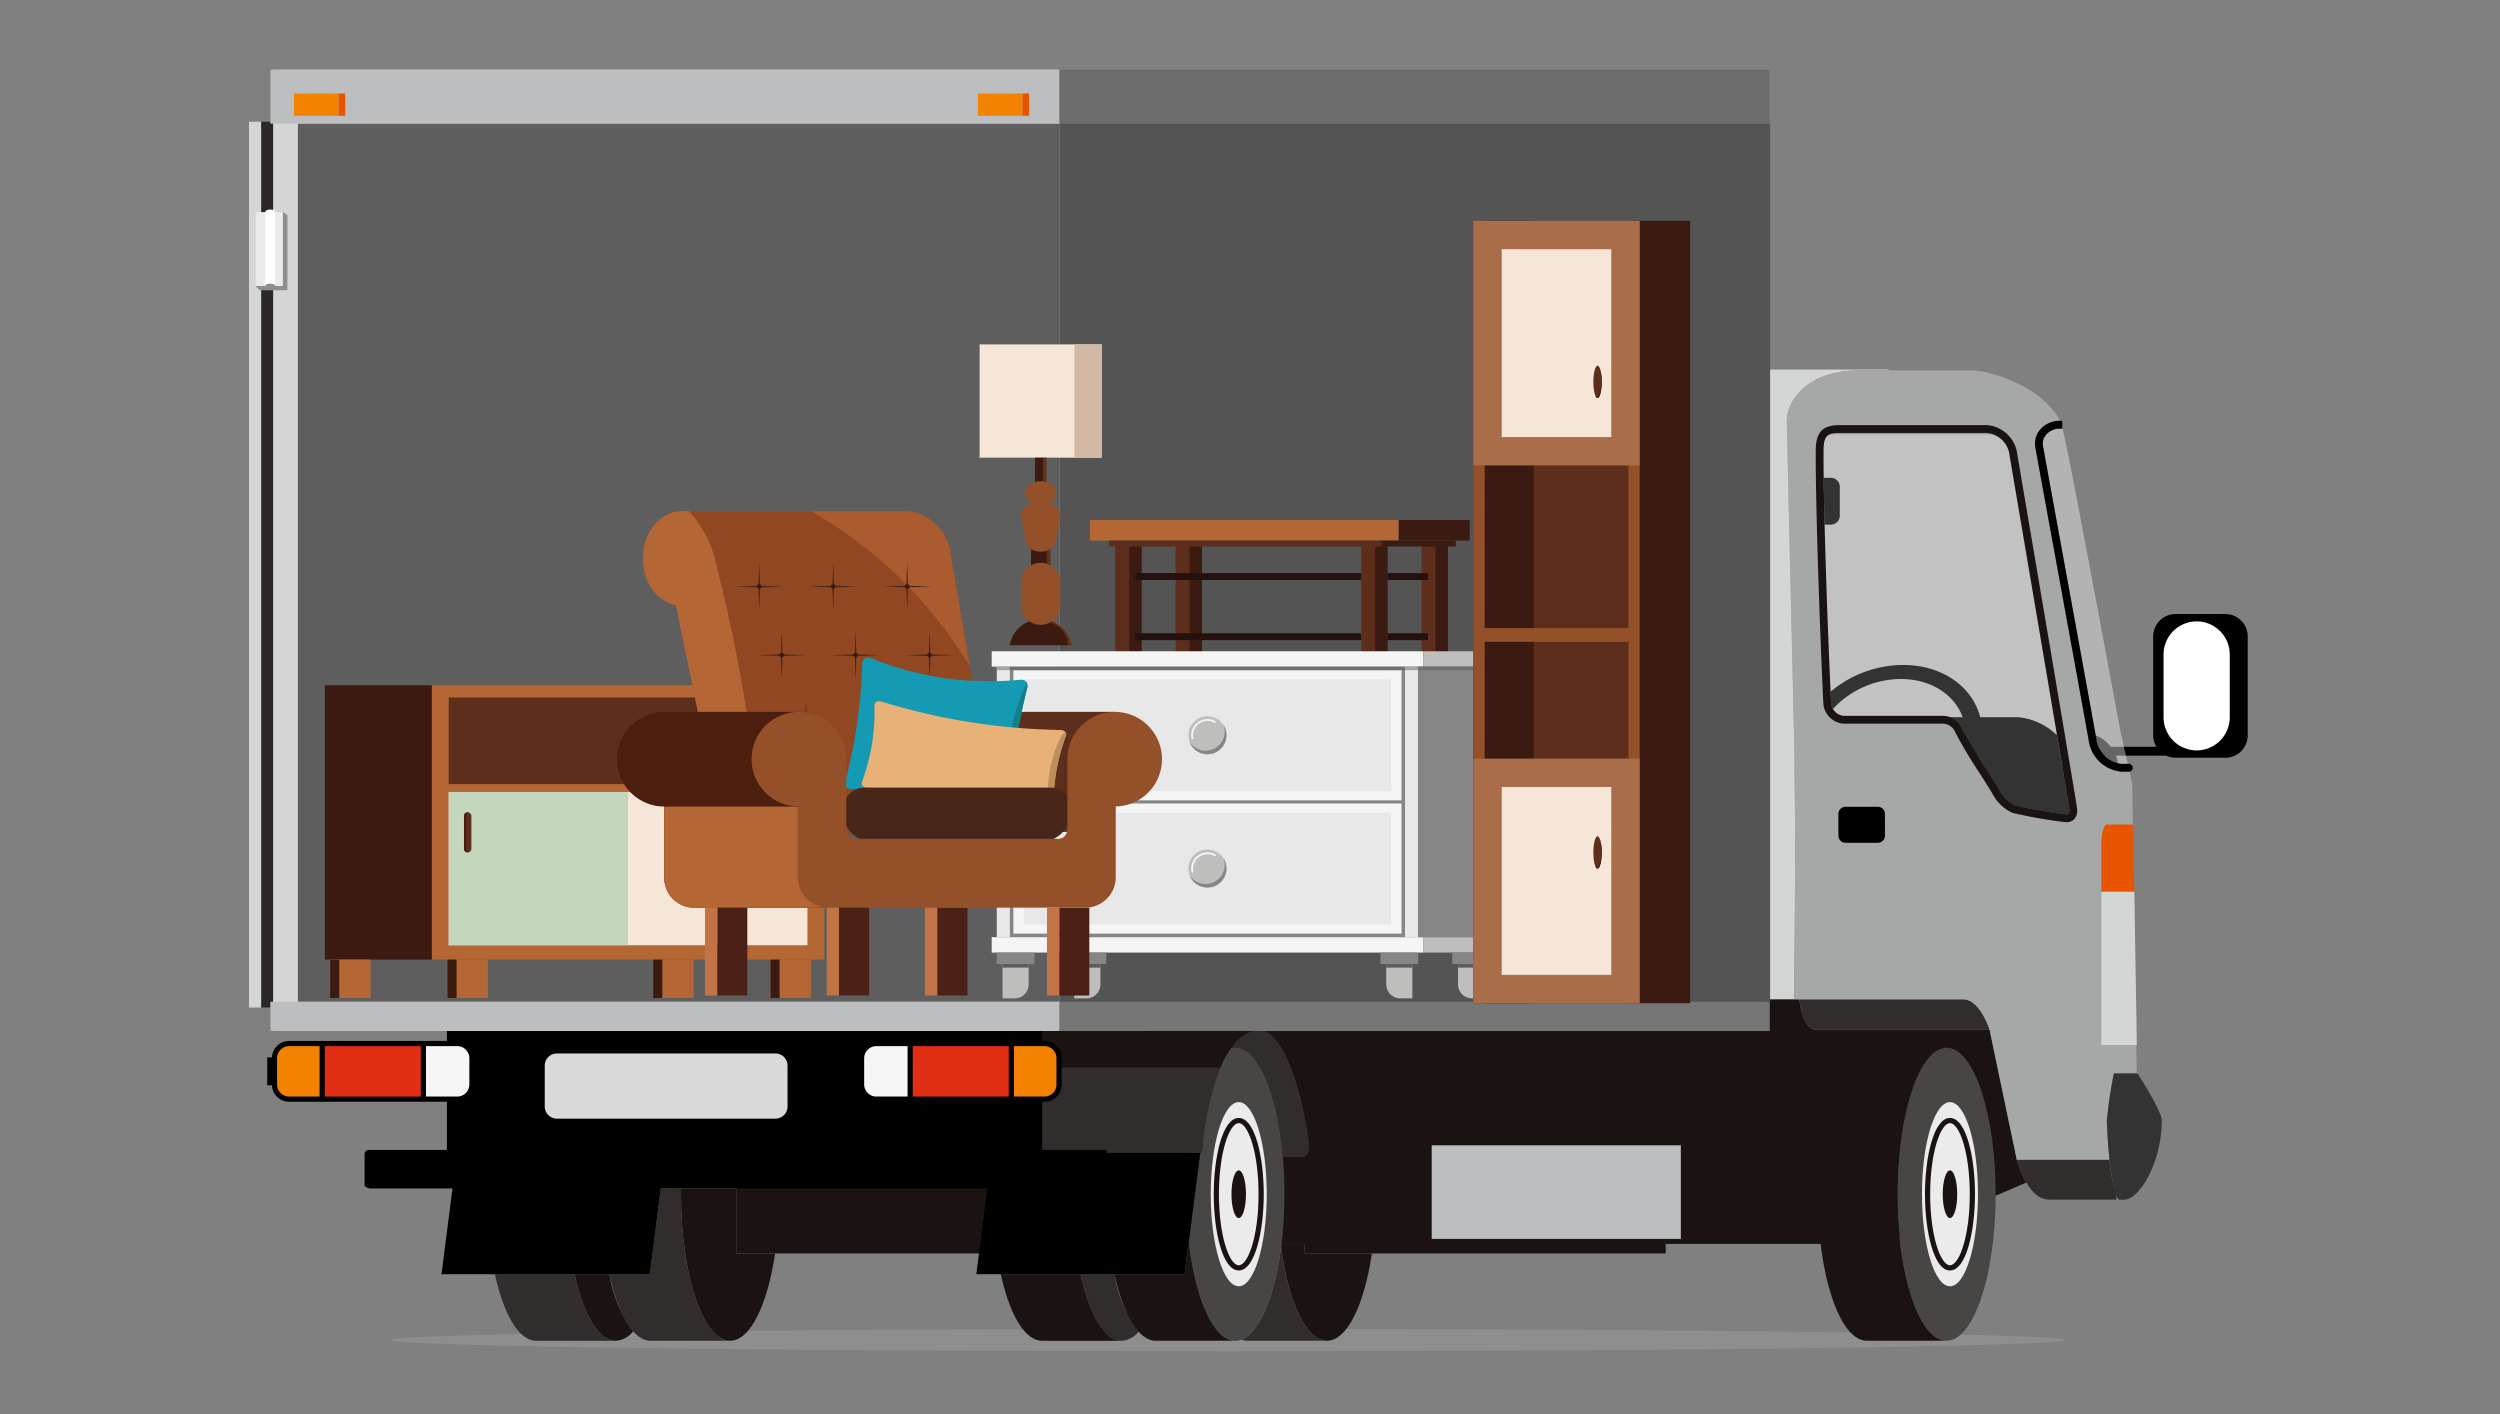 <svg xmlns="http://www.w3.org/2000/svg" width="251" height="142" viewBox="0 0 251 142"><rect x="0" y="0" width="251" height="142" fill="#808080" stroke="none"/><g transform="translate(-1654.89 -1120.098)"><rect width="251" height="142" transform="translate(1654.89 1120.098)" fill="#fff" opacity="0"/><path d="M1887.273,1476.951c0,.622-37.636,1.125-84.063,1.125s-84.062-.5-84.062-1.125,37.636-1.127,84.062-1.127S1887.273,1476.328,1887.273,1476.951Z" transform="translate(-25.027 -222.313)" fill="#8e8e8f"/><g transform="translate(1681.106 1132.318)"><path d="M1684.184,1229.859h.3v-88.178h-.3v-.184h-.938v88.935h.938Z" transform="translate(-1683.246 -1141.498)" fill="#2b2726"/></g><path d="M2134.025,1261.545h-30.732v-33.462h24.942Z" transform="translate(-269.92 -64.378)" fill="#fff" opacity="0.4"/><g transform="translate(1850.636 1192.101)"><g transform="translate(14.666 1.827)"><path d="M2191.433,1311.786a2.976,2.976,0,0,0,2.172,2.5,3.611,3.611,0,0,0-2.23-2.825C2191.4,1311.606,2191.422,1311.72,2191.433,1311.786Z" transform="translate(-2191.375 -1311.457)"/></g><path d="M2152.209,1307.654c.194.523,1.585,2.71,2.5,4.156.712,1.121,1.12,1.765,1.216,1.969a3.588,3.588,0,0,0,1.538,1.5,48.976,48.976,0,0,0,5.1.9.354.354,0,0,0,.282-.058.61.61,0,0,0,.078-.417c-.016-.165-.3-1.936-1.246-7.539h-.06a6.425,6.425,0,0,0-3.8-1.74h-6.9A2.02,2.02,0,0,1,2152.209,1307.654Z" transform="translate(-2150.918 -1306.418)"/></g><g transform="translate(1837.986 1168.075)"><path d="M2116.739,1244.836a.9.9,0,0,0,.9-.9v-2.9a.9.9,0,0,0-.9-.9h-.72c.018,1.39.051,2.986.094,4.7Z" transform="translate(-2116.019 -1240.139)"/></g><g transform="translate(1838.679 1186.865)"><path d="M2133.052,1299.9c.716-4.374-2.8-7.933-7.838-7.933a11.425,11.425,0,0,0-7.283,2.683c.018.393.036.775.053,1.137a1.265,1.265,0,0,0,.182.6,9.343,9.343,0,0,1,6.816-3.011c3.813,0,6.558,2.481,6.513,5.68.3.534.771,1.294,1.25,2.057A7.579,7.579,0,0,0,2133.052,1299.9Z" transform="translate(-2117.931 -1291.971)"/></g><g transform="translate(1779.518 1244.988)"><g transform="translate(0 0)"><path d="M1968.1,1453.274v-.961h-2.314c-.012.1-.021.2-.033.294.712,5.514,2.5,9.428,4.606,9.428,2.013,0,3.744-3.6,4.51-8.76Z" transform="translate(-1961.758 -1452.313)" fill="#1a1311"/><g transform="translate(0 0.294)"><path d="M1958.725,1453.124c-.643,4.974-2.165,8.642-4,9.313a1.762,1.762,0,0,0,.606.115h8C1961.228,1462.552,1959.437,1458.638,1958.725,1453.124Z" transform="translate(-1954.727 -1453.124)" fill="#302d2c"/></g></g></g><path d="M2102.962,1273.367s.215-16.517,0-25.955-.706-30.226-.731-32.115,1.929-5.075,7.325-5.075h2.767l.187-.083h-12.318v63.233h3.83v-.005Z" transform="translate(-267.943 -52.939)" fill="#d4d5d5"/><path d="M1940.029,1400.7h-.009l-2.734-13.058v0h-17.427c-1.344,0-1.682-3.034-1.683-3.041h-3.288v.236h.3v2.923H1809.647l-.127,14.61h1.927v7.736h27.076v-.961H1868.5v.961h36.265v-.961h21.82l14.388-6.16A10.117,10.117,0,0,1,1940.029,1400.7Z" transform="translate(-82.64 -164.159)" fill="#1a1311"/><path d="M1947.8,1393.092c-1.942,0-1.567.069-.259.069-1.419,0-2.793,1.632-3.616,3.69h-.026a29.267,29.267,0,0,0-1.774,7.975,1,1,0,0,1-1.052,1.007h11.079s.663.021.663-1.007C1952.813,1403.044,1951.005,1393.092,1947.8,1393.092Z" transform="translate(-166.504 -169.571)" fill="#302d2c"/><g transform="translate(1755.373 1248.027)"><path d="M1913.592,1460.7h-3.409c.88,4.022,2.4,6.682,4.135,6.682a2.358,2.358,0,0,0,1.7-.911A13.162,13.162,0,0,1,1913.592,1460.7Z" transform="translate(-1902.186 -1460.697)" fill="#302d2c"/><path d="M1896.119,1460.7h-8c.881,4.022,2.4,6.682,4.135,6.682h8C1898.521,1467.379,1897,1464.719,1896.119,1460.7Z" transform="translate(-1888.121 -1460.697)" fill="#1a1311"/></g><g transform="translate(1766.78 1225.283)"><path d="M1944.839,1397.955a1.731,1.731,0,0,0-.46.066,9.456,9.456,0,0,0-1.032,1.931h-.026a29.278,29.278,0,0,0-1.774,7.975.955.955,0,0,1-.249.694l-1.13,8.791c.662,5.8,2.5,9.97,4.671,9.97,2.724,0,4.933-6.587,4.933-14.713S1947.563,1397.955,1944.839,1397.955Z" transform="translate(-1932.707 -1397.955)" fill="#474645"/><g transform="translate(0 19.456)"><path d="M1927.047,1451.627l-.423,3.288h-7.038c.881,4.022,2.4,6.682,4.135,6.682h8C1929.549,1461.6,1927.709,1457.425,1927.047,1451.627Z" transform="translate(-1919.587 -1451.627)" fill="#1a1311"/></g><path d="M1951.88,1422.284c0,5.105-1.258,9.244-2.811,9.244s-2.812-4.139-2.812-9.244,1.259-9.247,2.812-9.247S1951.88,1417.177,1951.88,1422.284Z" transform="translate(-1936.589 -1407.57)" fill="#ebebeb"/><path d="M1949.6,1432.733c-1.631,0-2.511-3.944-2.511-7.656s.88-7.658,2.511-7.658,2.51,3.946,2.51,7.658S1951.23,1432.733,1949.6,1432.733Zm0-14.793c-.941,0-1.99,2.931-1.99,7.136s1.049,7.135,1.99,7.135,1.988-2.93,1.988-7.135S1950.539,1417.94,1949.6,1417.94Z" transform="translate(-1937.119 -1410.363)" fill="#1a1311"/><path d="M1953.458,1434.337c0,1.322-.326,2.393-.727,2.393s-.73-1.071-.73-2.393.327-2.393.73-2.393S1953.458,1433.015,1953.458,1434.337Z" transform="translate(-1940.252 -1419.623)" fill="#1a1311"/></g><g transform="translate(1704.58 1248.027)"><path d="M1773.553,1460.7h-3.486c.881,4.022,2.4,6.682,4.135,6.682a2.39,2.39,0,0,0,1.744-.951A13.322,13.322,0,0,1,1773.553,1460.7Z" transform="translate(-1762.068 -1460.697)" fill="#1a1311"/><path d="M1756,1460.7h-8c.882,4.022,2.4,6.682,4.136,6.682h8C1758.4,1467.379,1756.881,1464.719,1756,1460.7Z" transform="translate(-1748.002 -1460.697)" fill="#302d2c"/></g><g transform="translate(1716.065 1239.422)"><path d="M1805.084,1443.485v-6.528h-5.54c0,.191-.005.383-.005.575,0,8.126,2.207,14.713,4.934,14.713,2.014,0,3.745-3.6,4.512-8.76Z" transform="translate(-1792.341 -1436.957)" fill="#1a1311"/><path d="M1786.881,1437.532c0-.193,0-.384.005-.575h-2.039l-1.107,8.605h-4.057c.881,4.023,2.4,6.683,4.136,6.683h8C1789.088,1452.245,1786.881,1445.658,1786.881,1437.532Z" transform="translate(-1779.683 -1436.957)" fill="#302d2c"/></g><g transform="translate(1759.519 1223.59)"><path d="M1899.558,1403.272v8.343h6.459v.708h8.589a1,1,0,0,0,1.052-1.007,29.238,29.238,0,0,1,1.8-8.044Z" transform="translate(-1899.558 -1399.651)" fill="#302d2c"/><path d="M1899.558,1393.3v3.677h17.9c.823-2.058,2.2-3.69,3.615-3.69C1919.078,1393.283,1899.558,1393.3,1899.558,1393.3Z" transform="translate(-1899.558 -1393.283)" fill="#1a1311"/></g><path d="M1770.017,1405.564v-.294h-6.459v-4.839h.228a1.737,1.737,0,0,0,1.734-1.677v-2.764a1.735,1.735,0,0,0-1.734-1.666h-.228v-1.006H1703.8v1.006h-15.837a1.736,1.736,0,0,0-1.734,1.677v2.764a1.734,1.734,0,0,0,1.734,1.666H1703.8v4.839h-7.784a.443.443,0,0,0-.486.38v3.133c0,.3.7.355.442.355h8.388l-1.106,8.606h20.911l1.107-8.606h32.784l-1.106,8.606h20.911l1.566-12.179Z" transform="translate(-4.038 -169.716)"/><g transform="translate(1837.386 1225.283)"><path d="M2146.3,1412.669c0,8.126-2.208,14.713-4.932,14.713s-4.935-6.587-4.935-14.713,2.208-14.714,4.935-14.714S2146.3,1404.543,2146.3,1412.669Z" transform="translate(-2128.432 -1397.955)" fill="#474645"/><path d="M2119.3,1397.955c-2.725,0-4.937,6.588-4.937,14.714s2.212,14.713,4.937,14.713h8c-2.728,0-4.935-6.587-4.935-14.713s2.208-14.714,4.935-14.714Z" transform="translate(-2114.364 -1397.955)" fill="#1a1311"/><path d="M2148.869,1422.284c0,5.105-1.258,9.244-2.811,9.244s-2.812-4.139-2.812-9.244,1.259-9.247,2.812-9.247S2148.869,1417.177,2148.869,1422.284Z" transform="translate(-2132.776 -1407.57)" fill="#ebebeb"/><path d="M2146.587,1432.733c-1.631,0-2.511-3.944-2.511-7.656s.88-7.658,2.511-7.658,2.51,3.946,2.51,7.658S2148.218,1432.733,2146.587,1432.733Zm0-14.793c-.941,0-1.989,2.931-1.989,7.136s1.048,7.135,1.989,7.135,1.988-2.93,1.988-7.135S2147.528,1417.94,2146.587,1417.94Z" transform="translate(-2133.305 -1410.363)" fill="#1a1311"/><path d="M2150.449,1434.337c0,1.322-.326,2.393-.728,2.393s-.729-1.071-.729-2.393.327-2.393.729-2.393S2150.449,1433.015,2150.449,1434.337Z" transform="translate(-2136.439 -1419.623)" fill="#1a1311"/></g><path d="M2203.8,1277.851h-4.983a2.253,2.253,0,0,0-2.253,2.253v9.924a2.239,2.239,0,0,0,.322,1.156h-5.976a.444.444,0,0,0,0,.887h6.962a2.247,2.247,0,0,0,.946.21h4.983a2.252,2.252,0,0,0,2.252-2.253V1280.1A2.253,2.253,0,0,0,2203.8,1277.851Z" transform="translate(-325.493 -96.105)"/><path d="M3.323,0h0A3.322,3.322,0,0,1,6.645,3.322V9.63a3.321,3.321,0,0,1-3.321,3.321h0A3.324,3.324,0,0,1,0,9.627v-6.3A3.323,3.323,0,0,1,3.323,0Z" transform="translate(1872.111 1182.486)" fill="#fff"/><rect width="78.906" height="96.504" transform="translate(1682.34 1127.098)" fill="#d4d5d5"/><rect width="76.473" height="88.178" transform="translate(1684.773 1132.502)" fill="#5f5e5e"/><rect width="2.433" height="88.178" transform="translate(1682.34 1132.502)" fill="#d4d5d5"/><rect width="1.217" height="88.935" transform="translate(1679.89 1132.318)" fill="#d4d5d5"/><rect width="79.201" height="2.923" transform="translate(1682.044 1220.679)" fill="#bdbebf"/><rect width="79.201" height="5.403" transform="translate(1682.044 1127.098)" fill="#bdbebf"/><rect width="4.473" height="2.237" transform="translate(1684.407 1129.486)" fill="#f38200"/><rect width="0.672" height="2.237" transform="translate(1688.88 1129.486)" fill="#e85400"/><rect width="4.473" height="2.237" transform="translate(1753.07 1129.486)" fill="#f38200"/><rect width="0.672" height="2.237" transform="translate(1757.543 1129.486)" fill="#e85400"/><path d="M2125.846,1384.6h-16.584s.336,3.042,1.683,3.042h17.427C2128.365,1387.619,2127.451,1384.749,2125.846,1384.6Z" transform="translate(-273.726 -164.158)" fill="#302d2c"/><rect width="71.285" height="2.923" transform="translate(1761.259 1220.679)" fill="#767676"/><path d="M1906.586,1132.5h-2.228v-5.4h71.285v5.4h-69.057Z" transform="translate(-143.099)" fill="#6c6c6c"/><path d="M2178.815,1428.873h-9.309s1.02,4.046,3.233,4.046h6.775v-.389A15.577,15.577,0,0,1,2178.815,1428.873Z" transform="translate(-312.131 -192.382)" fill="#302d2c"/><path d="M2137.946,1285.685a42.813,42.813,0,0,1,.713-4.734h2.289l-.453-29.107-.267-1.207a.376.376,0,0,1-.092.019h-.729a3.648,3.648,0,0,1-3.29-3.183c-.146-.866-1.7-9.382-3.074-16.9-1.129-6.18-2.2-12.018-2.281-12.522a2.147,2.147,0,0,1,.495-1.742,2.546,2.546,0,0,1,1.958-.878h.059c-2.027-3.671-7.28-5.064-8.962-5.064h-11.17c-5.4,0-7.349,3.186-7.324,5.075s.516,22.677.731,32.114,0,25.955,0,25.955h16.974c1.692,0,2.653,3.058,2.653,3.058l2.734,13.058h9.309C2138.081,1288.367,2137.985,1286.969,2137.946,1285.685Zm-3.276-30.265a1.034,1.034,0,0,1-.784.307c-.042,0-.085,0-.129-.005a48.143,48.143,0,0,1-5.309-.941,4.345,4.345,0,0,1-1.977-1.9c-.079-.169-.633-1.04-1.169-1.883a44.23,44.23,0,0,1-2.576-4.3,1.372,1.372,0,0,0-1.326-.857h-9.84a2.192,2.192,0,0,1-2.079-2.032c-.336-7.024-.8-20.13-.759-25.454.017-2.073.966-2.49,2.492-2.49h14.615a3.334,3.334,0,0,1,3.063,2.553l.314,1.849c3.851,22.628,5.733,33.8,5.754,34.152A1.3,1.3,0,0,1,2134.669,1255.42Z" transform="translate(-271.53 -53.085)" fill="#a6a7a7"/><path d="M2116.738,1254.811a1.4,1.4,0,0,0,1.3,1.286h9.84a2.133,2.133,0,0,1,2.06,1.366c.195.523,1.585,2.71,2.5,4.156.712,1.121,1.12,1.766,1.216,1.969a3.591,3.591,0,0,0,1.538,1.5,49.061,49.061,0,0,0,5.1.9.352.352,0,0,0,.282-.058.61.61,0,0,0,.078-.418c-.03-.314-1.051-6.484-5.745-34.068l-.315-1.851a2.525,2.525,0,0,0-2.292-1.9h-14.614c-1.2,0-1.7.155-1.709,1.713C2115.938,1234.711,2116.4,1247.8,2116.738,1254.811Z" transform="translate(-278.006 -64.126)" fill="#fff" opacity="0.2"/><path d="M2138.985,1265.391h0q-.062,0-.13-.005a48.1,48.1,0,0,1-5.309-.941,4.347,4.347,0,0,1-1.977-1.9c-.079-.169-.633-1.04-1.168-1.883a44.232,44.232,0,0,1-2.576-4.3,1.371,1.371,0,0,0-1.326-.857h-9.84a2.191,2.191,0,0,1-2.079-2.032c-.337-7.024-.8-20.13-.759-25.454.017-2.073.966-2.49,2.492-2.49h14.615a3.334,3.334,0,0,1,3.064,2.553l.314,1.849c3.851,22.628,5.733,33.8,5.755,34.152a1.3,1.3,0,0,1-.289,1A1.034,1.034,0,0,1,2138.985,1265.391Zm-22.673-39.08c-1.2,0-1.7.155-1.709,1.713-.042,5.309.422,18.395.759,25.41a1.4,1.4,0,0,0,1.3,1.286h9.84a2.134,2.134,0,0,1,2.06,1.366c.195.523,1.584,2.71,2.5,4.156.713,1.121,1.12,1.765,1.217,1.969a3.585,3.585,0,0,0,1.538,1.5,49.025,49.025,0,0,0,5.1.895.354.354,0,0,0,.283-.058.609.609,0,0,0,.078-.417c-.03-.314-1.051-6.485-5.745-34.068l-.315-1.851a2.525,2.525,0,0,0-2.291-1.9Z" transform="translate(-276.629 -62.749)" fill="#1a1311"/><path d="M2178.679,1226.288l-.268.007a1.767,1.767,0,0,0-1.361.6,1.348,1.348,0,0,0-.32,1.107c.084.5,1.15,6.334,2.278,12.512,1.373,7.516,2.929,16.035,3.076,16.906a2.856,2.856,0,0,0,2.517,2.531h.64l-.71-3.138s-5.127-27.738-5.732-30.075c-.052-.2-.087-.382-.124-.561Z" transform="translate(-316.725 -63.162)" fill="#fff" opacity="0.4"/><g transform="translate(1859.205 1162.343)"><path d="M2183.955,1259.554h-.729a3.648,3.648,0,0,1-3.29-3.183c-.145-.866-1.7-9.382-3.073-16.9-1.129-6.18-2.2-12.018-2.281-12.522a2.147,2.147,0,0,1,.494-1.742,2.546,2.546,0,0,1,1.958-.878l.173,0h.077l.017.783-.268.007a1.768,1.768,0,0,0-1.361.6,1.349,1.349,0,0,0-.32,1.107c.084.5,1.15,6.334,2.278,12.512,1.373,7.516,2.929,16.036,3.076,16.906a2.855,2.855,0,0,0,2.517,2.531h.729a.392.392,0,1,1,0,.783Z" transform="translate(-2174.554 -1224.326)"/></g><path d="M2197.523,1405.08h-2.364a42.689,42.689,0,0,0-.713,4.734c.108,3.531.642,7.942,1.309,7.942h.416c1.606,0,3.794-3.852,3.794-7.942C2199.965,1408.831,2197.523,1405.08,2197.523,1405.08Z" transform="translate(-328.03 -177.214)" fill="#333"/><path d="M2124.774,1334.128a.712.712,0,0,1-.7.724H2120.8a.712.712,0,0,1-.7-.724v-2.168a.712.712,0,0,1,.7-.723h3.273a.712.712,0,0,1,.7.723Z" transform="translate(-280.635 -130.139)"/><path d="M2193.5,1336.154h2.63l.109,6.745h-3.309v-4.884S2192.976,1336.154,2193.5,1336.154Z" transform="translate(-327.065 -133.273)" fill="#e85400"/><path d="M2196.241,1354.78l.25,15.391h-3.56V1354.78Z" transform="translate(-327.065 -145.147)" fill="#d4d5d5"/><rect width="25.013" height="9.396" transform="translate(1798.633 1235.087)" fill="#bdbebf"/><path d="M1.225,0H23.156a1.223,1.223,0,0,1,1.223,1.223v4.1a1.225,1.225,0,0,1-1.225,1.225H1.226A1.226,1.226,0,0,1,0,5.323v-4.1A1.225,1.225,0,0,1,1.225,0Z" transform="translate(1709.582 1225.863)" fill="#d9d9d9"/><g transform="translate(1682.44 1225.13)"><path d="M1686.926,1400.783v2.625c0,.022.005.042.006.064v-2.753C1686.931,1400.741,1686.926,1400.76,1686.926,1400.783Z" transform="translate(-1686.926 -1399.564)" fill="#e33c0b" stroke="#000" stroke-miterlimit="10" stroke-width="1.44"/><rect width="9.637" height="5.063" transform="translate(5.058 0)" fill="#e12f15"/><path d="M1687.664,1401.44a1.211,1.211,0,0,0,1.212,1.155h3.056v-5.063h-3.056a1.213,1.213,0,0,0-1.212,1.166Z" transform="translate(-1687.396 -1397.532)" fill="#f38200"/><path d="M1733.262,1398.751a1.22,1.22,0,0,0-1.218-1.219h-3.139v5.063h3.139a1.22,1.22,0,0,0,1.218-1.219Z" transform="translate(-1713.688 -1397.532)" fill="#f6f6f6"/></g><g transform="translate(1741.652 1225.13)"><rect width="9.638" height="5.063" transform="translate(4.879 0)" fill="#e12f15"/><path d="M1896.025,1398.687a1.212,1.212,0,0,0-1.212-1.155h-3.056v5.063h3.056a1.213,1.213,0,0,0,1.212-1.167Z" transform="translate(-1876.718 -1397.532)" fill="#f38200"/><g transform="translate(0 0)"><path d="M1850.269,1401.376a1.22,1.22,0,0,0,1.219,1.219h3.139v-5.063h-3.139a1.22,1.22,0,0,0-1.219,1.219Z" transform="translate(-1850.269 -1397.532)" fill="#f6f6f6"/></g></g><g transform="translate(1680.556 1141.132)"><rect width="2.734" height="7.414" transform="translate(0 0.266)" fill="#ebebeb"/><path d="M1684.475,1166.545h-.012v7.414h-.773v0c0-.145-.224-.261-.5-.261s-.5.116-.5.261v0h-.962v.013l.4.416h2.786v-7.562Z" transform="translate(-1681.728 -1166.279)" fill="#8e8e8f"/><path d="M1684.379,1166.072c0-.144.224-.261.5-.261s.5.117.5.261v7.417c0-.145-.224-.261-.5-.261s-.5.116-.5.261Z" transform="translate(-1683.418 -1165.811)" fill="#fff"/></g><rect width="71.352" height="88.178" transform="translate(1761.259 1132.502)" fill="#535453"/><g transform="translate(1764.32 1172.314)"><rect width="31.001" height="2.058" transform="translate(0)" fill="#b56635"/><rect width="7.13" height="2.058" transform="translate(31.001)" fill="#3b1a11"/><g transform="translate(8.604 2.526)"><rect width="1.4" height="10.783" transform="translate(1.25)" fill="#3b1a11"/><rect width="1.4" height="10.783" fill="#5e2e1d"/></g><g transform="translate(33.293 2.526)"><rect width="1.4" height="10.783" transform="translate(1.25)" fill="#3b1a11"/><rect width="1.4" height="10.783" fill="#5e2e1d"/></g><g transform="translate(27.236 2.526)"><rect width="1.4" height="10.783" transform="translate(1.25)" fill="#3b1a11"/><rect width="1.4" height="10.783" fill="#5e2e1d"/></g><rect width="4.043" height="0.69" transform="translate(29.887 11.364)" fill="#24100d"/><g transform="translate(2.546 2.526)"><rect width="1.4" height="10.783" transform="translate(1.25)" fill="#3b1a11"/><rect width="1.4" height="10.783" fill="#5e2e1d"/></g><rect width="22.684" height="0.69" transform="translate(4.552 11.364)" fill="#24100d"/><rect width="4.043" height="0.69" transform="translate(29.887 5.325)" fill="#24100d"/><rect width="22.684" height="0.69" transform="translate(4.552 5.325)" fill="#24100d"/><rect width="7.667" height="0.593" transform="translate(29.064 2.058)" fill="#3b1a11"/><rect width="27.363" height="0.593" transform="translate(1.91 2.058)" fill="#5e2e1d"/></g><g transform="translate(1754.457 1185.485)"><rect width="39.668" height="27.163" transform="translate(1.828 1.545)" fill="#868687"/><g transform="translate(2.178 1.903)"><rect width="38.968" height="13.066" fill="#f5f5f5"/><rect width="11.232" height="36.896" transform="translate(37.932 0.917) rotate(90)" fill="#e9e8e8"/><g transform="translate(17.57 4.619)"><circle cx="1.913" cy="1.913" r="1.913" fill="#bebebd"/><path d="M1940.978,1308.974a.1.1,0,0,1-.092-.075,1.659,1.659,0,0,1-.033-.328,1.629,1.629,0,0,1,2.423-1.423.094.094,0,1,1-.092.165,1.441,1.441,0,0,0-2.113,1.548.094.094,0,0,1-.073.111Z" transform="translate(-1940.569 -1306.657)" fill="#f5f5f5"/><path d="M1943.8,1308.564a1.912,1.912,0,0,1-3.4,1.705,1.912,1.912,0,1,0,3.4-1.705Z" transform="translate(-1940.283 -1307.692)" fill="#868687"/></g><g transform="translate(0 13.38)"><rect width="38.968" height="13.066" fill="#f5f5f5"/><rect width="11.232" height="36.896" transform="translate(37.932 0.917) rotate(90)" fill="#e9e8e8"/><g transform="translate(17.57 4.619)"><circle cx="1.913" cy="1.913" r="1.913" fill="#bebebd"/><path d="M1940.978,1345.884a.1.1,0,0,1-.092-.075,1.66,1.66,0,0,1-.033-.328,1.629,1.629,0,0,1,2.423-1.423.094.094,0,1,1-.092.165,1.441,1.441,0,0,0-2.113,1.548.1.1,0,0,1-.073.112Z" transform="translate(-1940.569 -1343.567)" fill="#f5f5f5"/><path d="M1943.8,1345.474a1.912,1.912,0,0,1-3.4,1.705,1.912,1.912,0,1,0,3.4-1.705Z" transform="translate(-1940.283 -1344.602)" fill="#868687"/></g></g></g><rect width="43.323" height="1.545" transform="translate(0 0)" fill="#f5f5f5"/><rect width="43.323" height="1.544" transform="translate(0 28.707)" fill="#f5f5f5"/><rect width="1.322" height="27.163" transform="translate(0.506 1.545)" fill="#e9e8e8"/><rect width="1.322" height="27.163" transform="translate(41.495 1.545)" fill="#e9e8e8"/><g transform="translate(0.506 30.252)"><rect width="3.785" height="1.152" fill="#868687"/><path d="M1891.219,1374.8v2.042a1.4,1.4,0,0,1-1.4,1.4H1888.6V1374.8Z" transform="translate(-1888.016 -1373.644)" fill="#bebebd"/></g><g transform="translate(39.032 30.252)"><rect width="3.785" height="1.152" fill="#868687"/><path d="M1997.492,1374.8v3.438h-1.222a1.4,1.4,0,0,1-1.4-1.4V1374.8Z" transform="translate(-1994.291 -1373.644)" fill="#bebebd"/></g><rect width="7.737" height="1.545" transform="translate(51.06 1.545) rotate(180)" fill="#bebebd"/><rect width="7.737" height="1.545" transform="translate(51.06 30.252) rotate(180)" fill="#bebebd"/><rect width="7.207" height="27.163" transform="translate(50.024 28.707) rotate(180)" fill="#868687"/><g transform="translate(7.714 30.252)"><rect width="3.785" height="1.152" fill="#868687"/><path d="M1911.1,1374.8v2.042a1.4,1.4,0,0,1-1.4,1.4h-1.222V1374.8Z" transform="translate(-1907.9 -1373.644)" fill="#bebebd"/></g><g transform="translate(46.239 30.252)"><rect width="3.785" height="1.152" fill="#868687"/><path d="M2017.375,1374.8v3.438h-1.222a1.4,1.4,0,0,1-1.4-1.4V1374.8Z" transform="translate(-2014.175 -1373.644)" fill="#bebebd"/></g><rect width="49.518" height="0.359" transform="translate(0.506 1.545)" fill="#5b5b5a" opacity="0.48" style="mix-blend-mode:multiply;isolation:isolate"/><rect width="2.619" height="0.359" transform="translate(1.09 31.403)" fill="#5b5b5a" style="mix-blend-mode:multiply;isolation:isolate"/><rect width="2.619" height="0.359" transform="translate(8.298 31.403)" fill="#5b5b5a" style="mix-blend-mode:multiply;isolation:isolate"/><rect width="2.619" height="0.359" transform="translate(39.614 31.403)" fill="#5b5b5a" style="mix-blend-mode:multiply;isolation:isolate"/><rect width="2.619" height="0.359" transform="translate(46.821 31.403)" fill="#5b5b5a" style="mix-blend-mode:multiply;isolation:isolate"/></g><g transform="translate(1753.244 1154.676)"><rect width="12.259" height="11.373" transform="translate(0 0)" fill="#f6e6d7"/><rect width="2.735" height="11.373" transform="translate(9.523 0)" fill="#d2b9a6"/><path d="M1885.756,1262.587a3.166,3.166,0,0,0-6.236,0Z" transform="translate(-1876.508 -1232.382)" fill="#3b1a11"/><rect width="1.942" height="2.639" transform="translate(5.158 20.354)" fill="#3b1a11"/><path d="M1884.652,1250.59h0a1.979,1.979,0,0,1-1.973-1.973v-2.275a1.979,1.979,0,0,1,1.973-1.973h0a1.979,1.979,0,0,1,1.973,1.973v2.275A1.979,1.979,0,0,1,1884.652,1250.59Z" transform="translate(-1878.522 -1222.437)" fill="#945029"/><rect width="1.137" height="2.605" transform="translate(5.561 11.373)" fill="#3b1a11"/><ellipse cx="1.539" cy="1.207" rx="1.539" ry="1.207" transform="translate(4.59 13.725)" fill="#945029"/><path d="M1886.6,1229.083l-.47,2.353a1.618,1.618,0,0,1-.524.884,1.978,1.978,0,0,1-1.97,0,1.618,1.618,0,0,1-.524-.884q-.236-1.176-.47-2.353a1.127,1.127,0,0,1,.5-1.042,2.968,2.968,0,0,1,2.955,0A1.127,1.127,0,0,1,1886.6,1229.083Z" transform="translate(-1878.488 -1211.777)" fill="#945029"/><path d="M1889.713,1231.666a1.82,1.82,0,0,0,.748-1.467v-2.578a1.824,1.824,0,0,0-1-1.623v-1.581l.014-.007a1.619,1.619,0,0,0,.524-.884q.235-1.176.47-2.352a1.126,1.126,0,0,0-.5-1.042,2.949,2.949,0,0,0-.7-.291,1.19,1.19,0,0,0,.765-1.042,1.251,1.251,0,0,0-.971-1.121v-2.437h-.36v2.363a1.336,1.336,0,0,1,.971,1.2,1.189,1.189,0,0,1-.764,1.042,2.948,2.948,0,0,1,.7.291,1.127,1.127,0,0,1,.5,1.042q-.235,1.176-.47,2.352a2.149,2.149,0,0,1-.539,1.05s0-.162,0-.159v1.442a2.046,2.046,0,0,1,1,1.762v2.578a2.051,2.051,0,0,1-.642,1.623,2.376,2.376,0,0,1,1.787,2.25h.36A2.665,2.665,0,0,0,1889.713,1231.666Z" transform="translate(-1882.359 -1203.867)" fill="#945029" opacity="0.44" style="mix-blend-mode:multiply;isolation:isolate"/></g><g transform="translate(1802.814 1142.271)"><rect width="16.696" height="78.548" transform="translate(0 0)" fill="#5e2e1d"/><rect width="4.94" height="78.548" transform="translate(1.125 0)" fill="#3b1a11"/><rect width="6.069" height="78.548" transform="translate(15.698)" fill="#3b1a11"/><rect width="15.931" height="1.381" transform="translate(0.352 40.888)" fill="#945029"/><g transform="translate(0.001 0)"><rect width="1.124" height="78.548" fill="#945029"/><rect width="1.124" height="78.548" transform="translate(15.571)" fill="#945029"/></g><g transform="translate(0 53.994)"><rect width="16.696" height="24.555" fill="#aa6d4a"/><g transform="translate(2.847 2.847)"><rect width="18.86" height="11.001" transform="translate(11.001 0) rotate(90)" fill="#f6e6d7"/><g transform="translate(9.203 4.954)"><path d="M2053.074,1341.042c0,.9-.188,1.62-.42,1.62s-.419-.725-.419-1.62.188-1.621.419-1.621S2053.074,1340.146,2053.074,1341.042Z" transform="translate(-2052.236 -1339.421)" fill="#5e2e1d"/><path d="M2053.14,1339.89a4.286,4.286,0,0,1,.169,1.3c0,.9-.187,1.621-.419,1.621-.067,0-.13-.062-.186-.17.069.2.155.32.249.32.231,0,.419-.725.419-1.621A3.622,3.622,0,0,0,2053.14,1339.89Z" transform="translate(-2052.535 -1339.72)" fill="#481c10"/></g></g></g><g transform="translate(0 0)"><rect width="16.696" height="24.555" fill="#aa6d4a"/><g transform="translate(2.847 2.847)"><rect width="18.86" height="11.001" transform="translate(11.001 0) rotate(90)" fill="#f6e6d7"/><g transform="translate(9.203 11.697)"><ellipse cx="0.419" cy="1.621" rx="0.419" ry="1.621" fill="#5e2e1d"/><path d="M2053.14,1209.544a4.284,4.284,0,0,1,.169,1.3c0,.9-.187,1.621-.419,1.621-.067,0-.13-.062-.186-.17.069.2.155.32.249.32.231,0,.419-.726.419-1.621A3.621,3.621,0,0,0,2053.14,1209.544Z" transform="translate(-2052.535 -1209.374)" fill="#481c10"/></g></g></g></g><g transform="translate(1687.506 1188.898)"><rect width="39.406" height="27.541" transform="translate(50.145 27.541) rotate(-180)" fill="#b56635"/><rect width="36.016" height="8.694" transform="translate(48.45 9.923) rotate(-180)" fill="#5e2e1d"/><rect width="36.016" height="15.371" transform="translate(48.45 26.102) rotate(-180)" fill="#f6e6d7"/><rect width="18.008" height="15.371" transform="translate(30.442 26.102) rotate(-180)" fill="#c4d6bd"/><g transform="translate(46.159 12.754)"><path d="M1828.608,1336.792h0a.372.372,0,0,0,.371-.371v-3.284a.372.372,0,0,0-.371-.371h0a.372.372,0,0,0-.371.371v3.284A.372.372,0,0,0,1828.608,1336.792Z" transform="translate(-1828.238 -1332.766)" fill="#5e2e1d"/><path d="M1828.608,1332.766a.368.368,0,0,1,.106.017.371.371,0,0,0-.265.353v3.284a.371.371,0,0,0,.265.353.365.365,0,0,1-.477-.353v-3.284A.372.372,0,0,1,1828.608,1332.766Z" transform="translate(-1828.238 -1332.766)" fill="#481c10"/></g><g transform="translate(13.965 12.754)"><path d="M1739.8,1336.792h0a.372.372,0,0,0,.371-.371v-3.284a.372.372,0,0,0-.371-.371h0a.372.372,0,0,0-.371.371v3.284A.372.372,0,0,0,1739.8,1336.792Z" transform="translate(-1739.426 -1332.766)" fill="#5e2e1d"/><path d="M1739.8,1332.766a.366.366,0,0,1,.106.017.371.371,0,0,0-.265.353v3.284a.371.371,0,0,0,.265.353.365.365,0,0,1-.477-.353v-3.284A.372.372,0,0,1,1739.8,1332.766Z" transform="translate(-1739.426 -1332.766)" fill="#481c10"/></g><rect width="10.739" height="27.541" transform="translate(10.739 27.541) rotate(-180)" fill="#3b1a11"/><rect width="4.062" height="3.858" transform="translate(16.367 31.398) rotate(-180)" fill="#b56635"/><rect width="0.918" height="3.858" transform="translate(12.305 27.541)" fill="#3b1a11"/><rect width="4.062" height="3.858" transform="translate(4.591 31.398) rotate(-180)" fill="#b56635"/><rect width="0.918" height="3.858" transform="translate(0.53 27.541)" fill="#3b1a11"/><rect width="4.062" height="3.858" transform="translate(48.8 31.398) rotate(-180)" fill="#b56635"/><rect width="0.918" height="3.858" transform="translate(44.738 27.541)" fill="#3b1a11"/><rect width="4.062" height="3.858" transform="translate(37.024 31.398) rotate(-180)" fill="#b56635"/><rect width="0.918" height="3.858" transform="translate(32.963 27.541)" fill="#3b1a11"/><rect width="10.739" height="8.606" transform="translate(48.521 9.806) rotate(-180)" fill="#3b1a11"/></g><g transform="translate(1715.854 1171.418)"><rect width="17.094" height="12.051" transform="translate(33.859 20.151)" fill="#5e2e1d"/><ellipse cx="3.898" cy="4.752" rx="3.898" ry="4.752" transform="translate(3.577 0)" fill="#b56635"/><path d="M2419.832,1320.5h-25.51l-.375-1.817-.852-4.134-.375-1.827-2.2-10.7-1.3-6.292a2.63,2.63,0,0,1,2.576-3.161h22.284l.006.03.5,2.412,1.587,7.708.41,1.982.955,4.643.7,3.375.153.744,1.413,6.86Z" transform="translate(-2383.622 -1292.576)" fill="#b56635"/><path d="M2426.126,1324.921H2401.67c.048-.85.064-1.749.049-2.689-.009-.561-.028-1.138-.058-1.727q-.039-.81-.1-1.654-.073-.931-.172-1.9c-.142-1.364-.325-2.778-.542-4.226-.666-4.448-1.661-9.215-2.806-13.882q-.087-.356-.176-.711a11.5,11.5,0,0,0-2.705-5.453c-.039-.037-.077-.072-.116-.1h21.807a3.91,3.91,0,0,1,.483.03,4.908,4.908,0,0,1,4.014,4.251l1.925,11.293.25,1.463.531,3.113.2,1.175,1.1,6.429.25,1.472.094.55.413,2.425Z" transform="translate(-2386.864 -1292.576)" fill="#914822"/><path d="M2436.5,1296.857l1.926,11.293a45.958,45.958,0,0,0-3.771-5.321c-.029-.035-.056-.07-.085-.1a43.84,43.84,0,0,0-12.068-10.15h9.979l.006.03A4.907,4.907,0,0,1,2436.5,1296.857Z" transform="translate(-2402.025 -1292.576)" fill="#ab5b30"/><g transform="translate(12.722 5.027)"><path d="M2410.757,1303.8l-.085,2.542.085,2.542.085-2.542Z" transform="translate(-2408.215 -1303.796)" fill="#48261a"/><path d="M2410.271,1309.366l-2.542.085-2.542-.085,2.542-.085Z" transform="translate(-2405.188 -1306.824)" fill="#48261a"/><path d="M2410.806,1309.178a.237.237,0,1,1-.237-.237A.237.237,0,0,1,2410.806,1309.178Z" transform="translate(-2408.027 -1306.636)" fill="#3b1a11"/><g transform="translate(7.427)"><path d="M2427.334,1303.8l-.085,2.542.085,2.542.085-2.542Z" transform="translate(-2424.792 -1303.796)" fill="#48261a"/><path d="M2426.849,1309.366l-2.542.085-2.542-.085,2.542-.085Z" transform="translate(-2421.765 -1306.824)" fill="#48261a"/><path d="M2427.385,1309.178a.237.237,0,1,1-.238-.237A.237.237,0,0,1,2427.385,1309.178Z" transform="translate(-2424.605 -1306.636)" fill="#3b1a11"/></g><g transform="translate(14.854)"><path d="M2443.912,1303.8l-.085,2.542.085,2.542.085-2.542Z" transform="translate(-2441.37 -1303.796)" fill="#48261a"/><path d="M2443.427,1309.366l-2.542.085-2.542-.085,2.542-.085Z" transform="translate(-2438.343 -1306.824)" fill="#48261a"/><path d="M2443.961,1309.178a.237.237,0,1,1-.237-.237A.237.237,0,0,1,2443.961,1309.178Z" transform="translate(-2441.182 -1306.636)" fill="#3b1a11"/></g><g transform="translate(2.247 6.888)"><path d="M2415.773,1319.17l-.085,2.542.085,2.542.085-2.542Z" transform="translate(-2413.231 -1319.17)" fill="#48261a"/><path d="M2415.287,1324.739l-2.542.085-2.542-.085,2.542-.085Z" transform="translate(-2410.204 -1322.197)" fill="#48261a"/><path d="M2415.822,1324.552a.237.237,0,1,1-.237-.238A.237.237,0,0,1,2415.822,1324.552Z" transform="translate(-2413.043 -1322.01)" fill="#3b1a11"/><g transform="translate(7.427)"><path d="M2432.35,1319.17l-.085,2.542.085,2.542.085-2.542Z" transform="translate(-2429.808 -1319.17)" fill="#48261a"/><path d="M2431.865,1324.739l-2.542.085-2.542-.085,2.542-.085Z" transform="translate(-2426.781 -1322.197)" fill="#48261a"/><path d="M2432.4,1324.552a.237.237,0,1,1-.237-.238A.237.237,0,0,1,2432.4,1324.552Z" transform="translate(-2429.621 -1322.01)" fill="#3b1a11"/></g><g transform="translate(14.854)"><path d="M2448.928,1319.17l-.085,2.542.085,2.542.085-2.542Z" transform="translate(-2446.386 -1319.17)" fill="#48261a"/><path d="M2448.442,1324.739l-2.542.085-2.542-.085,2.542-.085Z" transform="translate(-2443.358 -1322.197)" fill="#48261a"/><path d="M2448.977,1324.552a.237.237,0,1,1-.237-.238A.237.237,0,0,1,2448.977,1324.552Z" transform="translate(-2446.198 -1322.01)" fill="#3b1a11"/></g></g><g transform="translate(4.69 13.775)"><path d="M2421.225,1334.544l-.084,2.542.084,2.542.085-2.542Z" transform="translate(-2418.683 -1334.544)" fill="#48261a"/><path d="M2420.74,1340.113l-2.542.085-2.542-.085,2.542-.085Z" transform="translate(-2415.656 -1337.571)" fill="#48261a"/><path d="M2421.275,1339.925a.237.237,0,1,1-.238-.237A.237.237,0,0,1,2421.275,1339.925Z" transform="translate(-2418.496 -1337.383)" fill="#3b1a11"/><g transform="translate(7.427)"><path d="M2437.8,1334.544l-.085,2.542.085,2.542.085-2.542Z" transform="translate(-2435.26 -1334.544)" fill="#48261a"/><path d="M2437.317,1340.113l-2.542.085-2.542-.085,2.542-.085Z" transform="translate(-2432.233 -1337.571)" fill="#48261a"/><path d="M2437.852,1339.925a.237.237,0,1,1-.237-.237A.237.237,0,0,1,2437.852,1339.925Z" transform="translate(-2435.073 -1337.383)" fill="#3b1a11"/></g><g transform="translate(14.854)"><path d="M2454.38,1334.544l-.084,2.542.084,2.542.085-2.542Z" transform="translate(-2451.839 -1334.544)" fill="#48261a"/><path d="M2453.895,1340.113l-2.542.085-2.542-.085,2.542-.085Z" transform="translate(-2448.811 -1337.571)" fill="#48261a"/><path d="M2454.43,1339.925a.237.237,0,1,1-.237-.237A.237.237,0,0,1,2454.43,1339.925Z" transform="translate(-2451.651 -1337.383)" fill="#3b1a11"/></g></g></g><g transform="translate(23.885 14.711)"><path d="M2448.413,1328.327a1.058,1.058,0,0,1-.028.156q-.135.515-.26,1.038s0,.008,0,.011a.028.028,0,0,0,0,.01q-.156.651-.3,1.31-.169.8-.314,1.61c-.184,1.032-.34,2.073-.464,3.115q-.171,1.444-.262,2.879c0,.015,0,.029,0,.044v.023q-.05.816-.073,1.623a1.162,1.162,0,0,1-.022.185v0a.734.734,0,0,1-.1.256.549.549,0,0,1-.117.127.649.649,0,0,1-.668.046c-.249-.1-.5-.194-.749-.287q-1.507-.558-3-.959-.927-.249-1.855-.438l-.113-.023q-1.408-.281-2.833-.429a31.928,31.928,0,0,0-4.436-.141q-.972.036-1.969.126a.861.861,0,0,1-.232,0,.571.571,0,0,1-.393-.221.733.733,0,0,1-.076-.625c.026-.1.051-.2.076-.294a52.705,52.705,0,0,0,1.6-11.367.617.617,0,0,1,.913-.619,32.527,32.527,0,0,0,7.242,1.971l.161.023q1.358.193,2.741.262c.207.011.413.019.619.025a34.541,34.541,0,0,0,4.19-.132.71.71,0,0,1,.549.143.539.539,0,0,1,.107.132A.681.681,0,0,1,2448.413,1328.327Z" transform="translate(-2430.106 -1325.413)" fill="#149bb3"/><g transform="translate(16.099 2.494)"><path d="M2468.248,1331.4c-.1.4-.2.792-.289,1.194,0,0,0,.008,0,.011a.029.029,0,0,0,0,.01q-.15.651-.286,1.31-.165.8-.308,1.611c-.184,1.043-.34,2.095-.467,3.147q-.174,1.425-.273,2.846l0,.043v.023q-.063.909-.1,1.808v.005a.736.736,0,0,1-.1.256.55.55,0,0,1-.117.127c-.026-.153-.049-.305-.071-.458a18.111,18.111,0,0,1-.168-1.8,21.84,21.84,0,0,1,.258-4.374c.092-.581.2-1.143.327-1.681s.263-1.061.41-1.55a20.463,20.463,0,0,1,1.12-2.945Z" transform="translate(-2466.039 -1330.98)" fill="#127f8a"/></g><g transform="translate(1.67 4.365)"><path d="M2453.085,1346.3a.412.412,0,0,1-.187.374.644.644,0,0,1-.538.034q-.824-.251-1.641-.478a63.867,63.867,0,0,0-16.3-2.373c-.428-.005-.679-.274-.559-.612a19.881,19.881,0,0,0,1.243-7.639c-.007-.358.316-.535.724-.408a63.857,63.857,0,0,0,16.42,2.805q.753.031,1.518.046a.844.844,0,0,1,.282.05.42.42,0,0,1,.276.562A19.87,19.87,0,0,0,2453.085,1346.3Z" transform="translate(-2433.834 -1335.155)" fill="#e7b178"/><path d="M2476.08,1350.147v.005c0,.246-.182.5-.3.269-.651-1.273-.186-6.253,1.31-8.18.142-.183.25-.145.263.078a.47.47,0,0,1-.03.188A19.885,19.885,0,0,0,2476.08,1350.147Z" transform="translate(-2456.829 -1339.002)" fill="#be8e5c"/></g></g><path d="M3.189,0h16.6a3.189,3.189,0,0,1,3.189,3.189v0a2.3,2.3,0,0,1-2.3,2.3H2.1A2.1,2.1,0,0,1,0,3.387v-.2A3.189,3.189,0,0,1,3.189,0Z" transform="translate(46.586 33.241) rotate(180)" fill="#48261a"/><path d="M2392.559,1357.212h13.5l-2.662-19.658h-13.816v16.677A2.981,2.981,0,0,0,2392.559,1357.212Z" transform="translate(-2383.85 -1317.403)" fill="#4b1e0e"/><path d="M2404.07,1358.77l1.987,10.153h-13.5a2.981,2.981,0,0,1-2.981-2.981v-7.172Z" transform="translate(-2383.85 -1329.115)" fill="#b56635"/><rect width="3.024" height="8.822" transform="translate(48.403 48.63) rotate(180)" fill="#4b2117"/><rect width="3.024" height="8.822" transform="translate(36.176 48.63) rotate(180)" fill="#4b2117"/><circle cx="4.752" cy="4.752" r="4.752" transform="matrix(0.772, -0.635, 0.635, 0.772, 44.265, 24.251)" fill="#945029"/><circle cx="4.752" cy="4.752" r="4.752" transform="translate(12.548 25.486) rotate(-49.977)" fill="#945029"/><circle cx="4.752" cy="4.752" r="4.752" transform="matrix(0.973, -0.233, 0.233, 0.973, 0, 21.388)" fill="#4b1e0e"/><path d="M2424.37,1348.875v6.641a1.041,1.041,0,0,0,1.041,1.041h20.236a.929.929,0,0,0,.929-.929v-6.753h4.856V1360.4a3.063,3.063,0,0,1-3.063,3.063h-25.792a3.063,3.063,0,0,1-3.063-3.063v-11.523Z" transform="translate(-2400.374 -1323.653)" fill="#945029"/><rect width="1.227" height="8.822" transform="translate(45.379 48.63) rotate(180)" fill="#c27447"/><rect width="1.227" height="8.822" transform="translate(33.125 48.63) rotate(180)" fill="#c27447"/><rect width="3.024" height="8.822" transform="translate(26.293 48.63) rotate(180)" fill="#4b2117"/><rect width="3.024" height="8.822" transform="translate(14.066 48.63) rotate(180)" fill="#4b2117"/><rect width="1.227" height="8.822" transform="translate(23.268 48.63) rotate(180)" fill="#c27447"/><rect width="1.227" height="8.822" transform="translate(11.041 48.63) rotate(180)" fill="#c27447"/></g></g></svg>